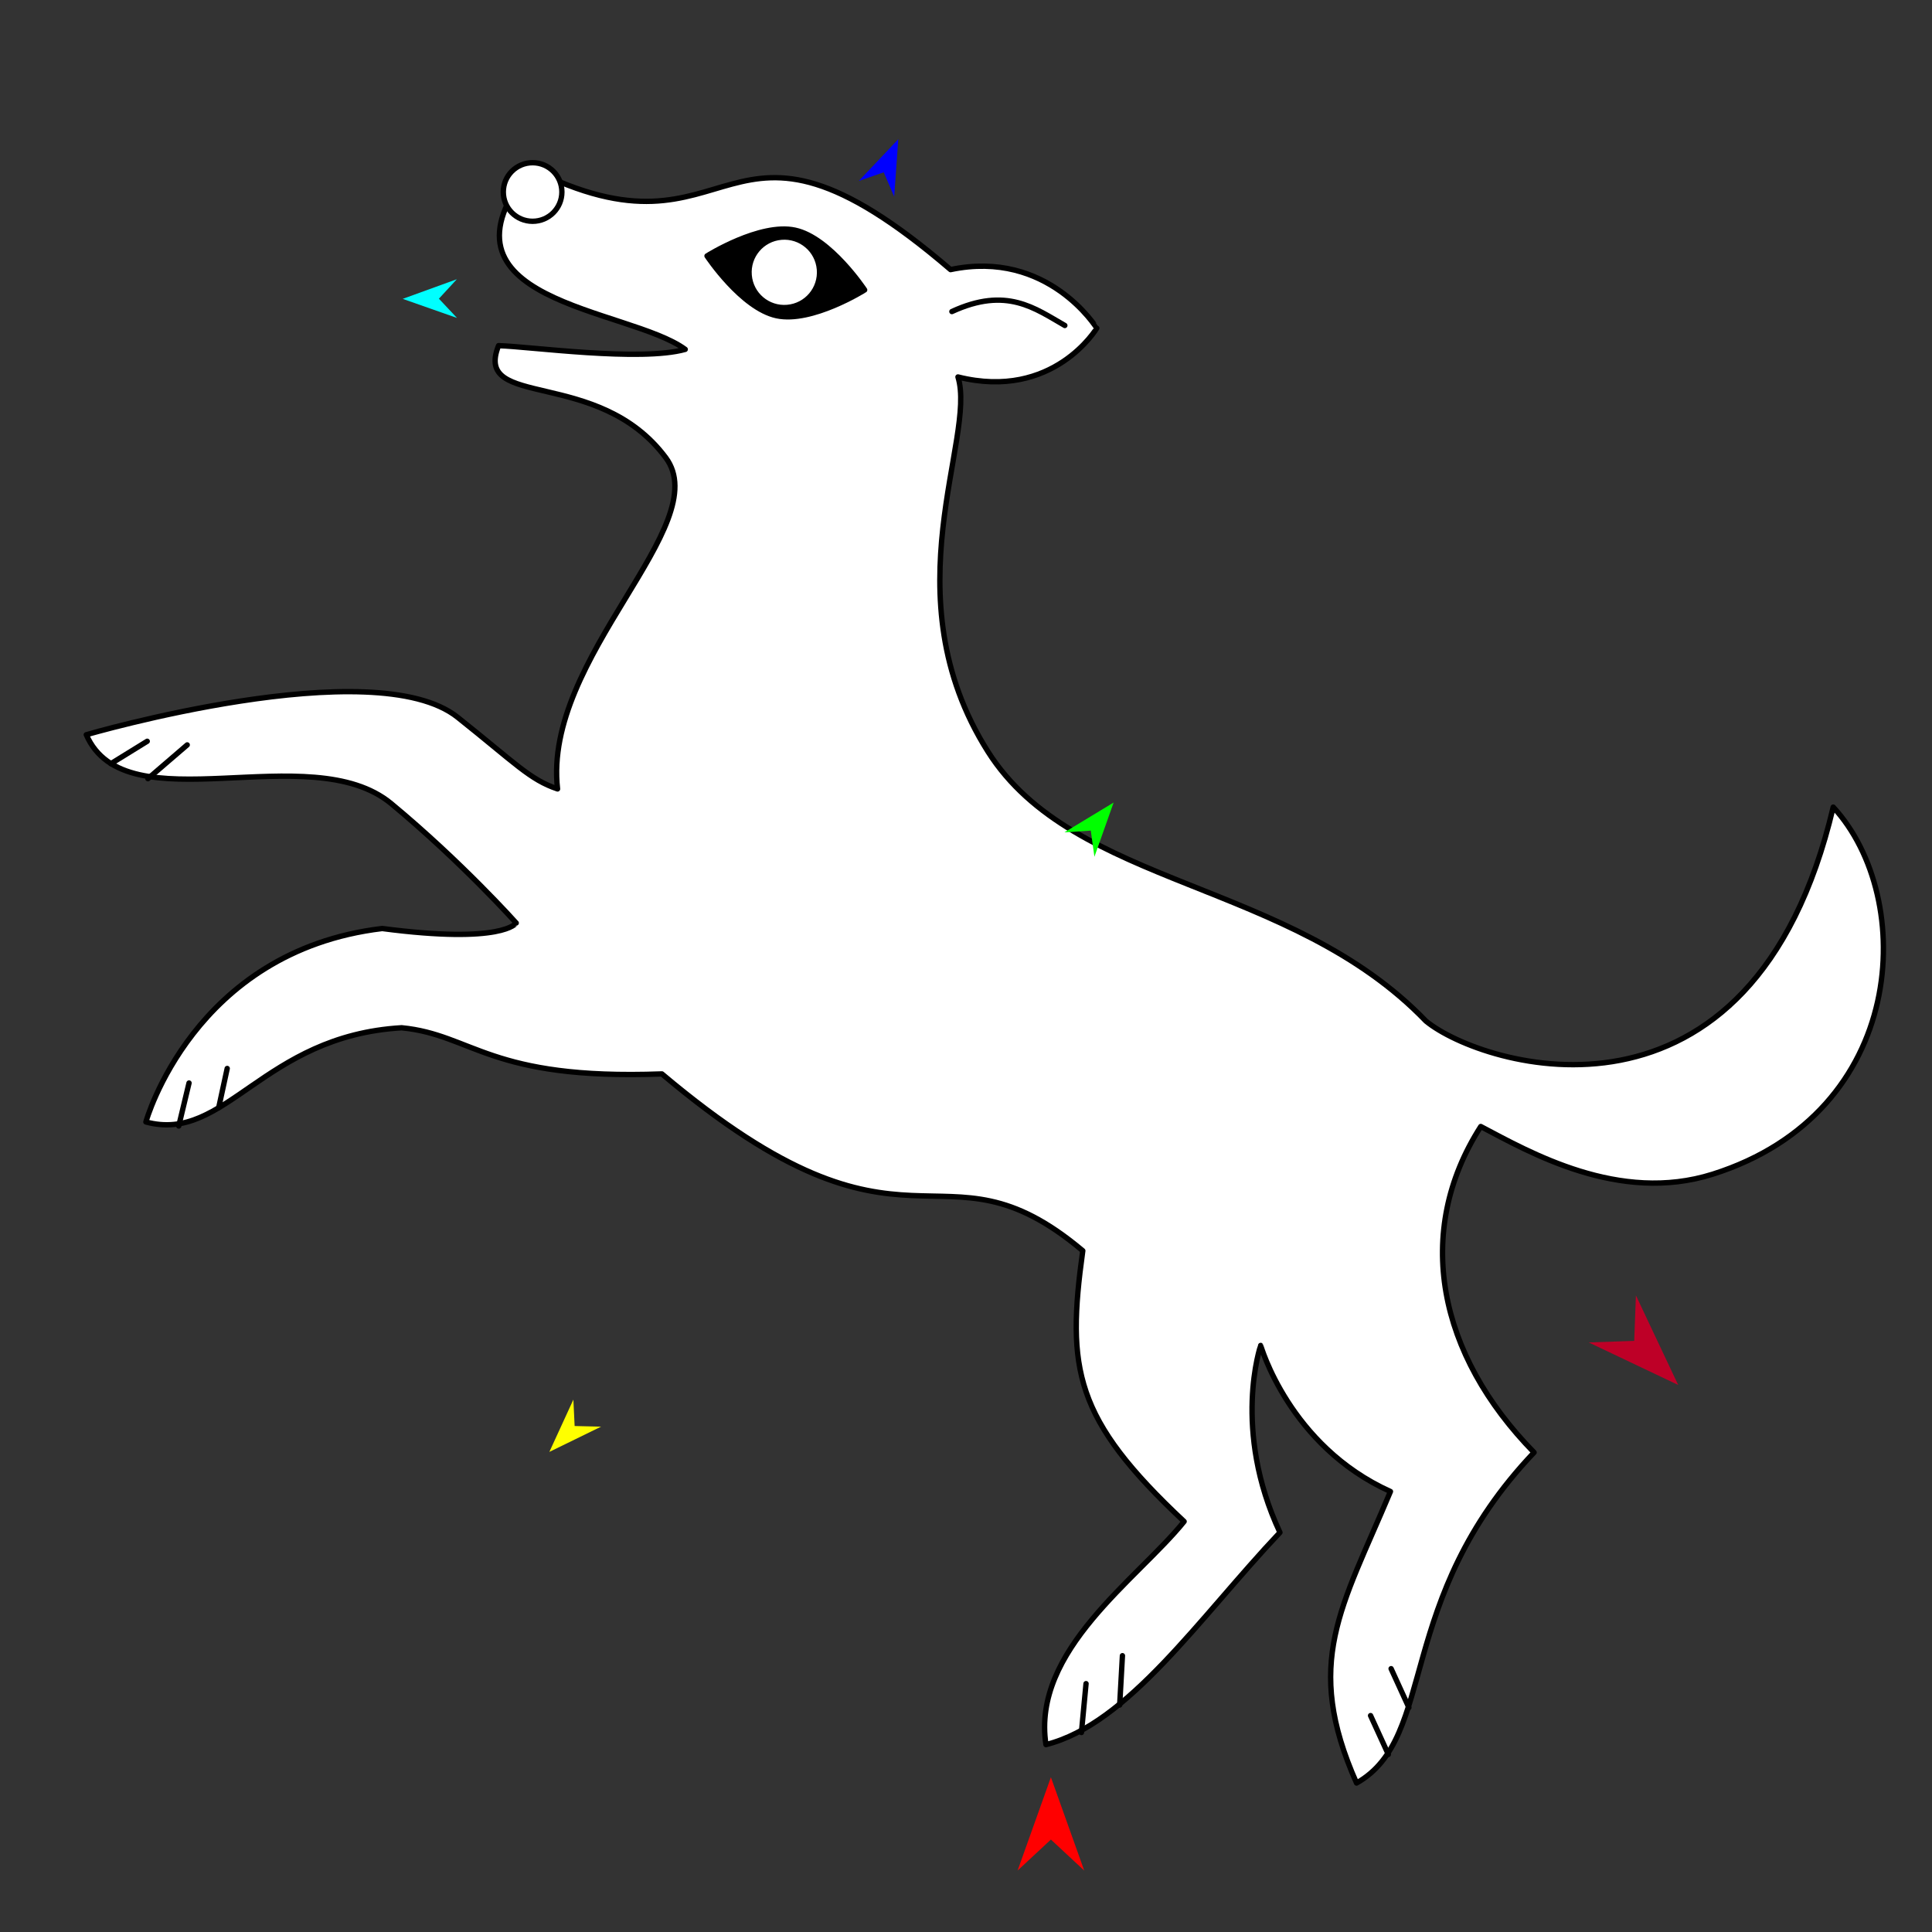 <?xml version="1.0" encoding="utf-8"?>
<!-- Generator: Moho 13.5 build 20210422 -->
<!DOCTYPE svg PUBLIC "-//W3C//DTD SVG 1.1//EN" "http://www.w3.org/Graphics/SVG/1.1/DTD/svg11.dtd">
<svg version="1.1" id="Frame_0" xmlns="http://www.w3.org/2000/svg" xmlns:xlink="http://www.w3.org/1999/xlink" width="720px" height="720px">
<rect width="100%" height="100%" fill="#333333" stroke="none"/>
<g id="dog">
<g id="dog_2">
<path id="S1" fill="#ffffff" fill-rule="evenodd" stroke="#000000" stroke-width="2" stroke-linecap="round" stroke-linejoin="round" d="M 551.837 419.817 C 570.154 429.449 603.346 448.616 638.251 437.592 C 711.046 414.601 714.422 334.706 683.188 300.783 C 653.011 428.807 552.372 397.736 531.420 380.540 C 480.783 327.880 400.224 330.838 368.156 280.063 C 331.203 221.551 364.091 163.384 357.009 140.482 C 392.596 149.391 408.733 122.306 408.738 122.304 C 408.732 122.302 390.585 92.803 354.244 100.474 C 267.163 25.766 276.345 102.700 197.792 62.776 C 157.054 112.738 234.299 114.633 255.363 130.197 C 238.565 134.885 197.588 129.155 185.802 128.815 C 176.192 152.803 222.824 136.645 248.099 170.541 C 266.834 195.666 202.183 245.024 207.778 294.011 C 197.424 290.545 192.140 284.493 170.547 267.313 C 139.386 242.518 32.179 273.808 32.164 273.809 C 46.960 307.974 115.489 274.355 145.821 299.497 C 172.077 321.258 192.373 343.962 192.378 343.967 C 192.373 343.967 187.609 351.955 142.440 346.031 C 72.003 354.444 54.379 418.108 54.369 418.118 C 84.087 426.157 97.891 386.052 149.680 383.020 C 176.308 385.614 182.277 402.597 246.672 400.216 C 339.896 478.803 349.278 420.491 403.522 466.122 C 397.389 510.284 400.442 528.737 441.286 567.018 C 423.923 588.567 384.411 615.001 389.794 650.163 C 420.478 642.465 446.912 602.934 476.997 571.104 C 459.028 532.702 469.823 501.415 469.823 501.408 C 469.828 501.413 480.437 538.841 518.180 555.841 C 499.919 599.366 485.602 619.553 505.549 664.485 C 535.807 647.399 519.385 596.292 571.702 541.284 C 536.017 504.875 526.541 459.301 551.837 419.817 Z"/>
<path id="S3" fill="none" stroke="#000000" stroke-width="2" stroke-linecap="round" stroke-linejoin="round" d="M 354.744 116.107 C 375.133 106.686 385.677 114.935 396.828 121.296 "/>
<path id="S4" fill="none" stroke="#000000" stroke-width="2" stroke-linecap="round" stroke-linejoin="round" d="M 517.393 653.830 C 515.186 649.006 512.979 644.181 510.772 639.357 M 525.048 636.354 C 522.841 631.526 520.634 626.698 518.427 621.870 M 417.271 635.413 C 417.613 629.286 417.954 623.160 418.296 617.033 M 403.019 645.653 C 403.591 639.584 404.164 633.515 404.736 627.447 M 55.123 290.191 C 60.004 285.995 64.886 281.800 69.768 277.605 M 41.326 284.598 C 45.839 281.816 50.352 279.033 54.865 276.250 M 81.514 412.775 C 82.567 407.913 83.619 403.051 84.672 398.190 M 66.611 419.629 C 67.889 414.289 69.168 408.949 70.446 403.609 "/>
<path id="S5" fill="#ffffff" fill-rule="evenodd" stroke="#000000" stroke-width="2" stroke-linecap="round" stroke-linejoin="round" d="M 198.484 60.637 C 204.525 60.637 209.398 65.510 209.398 71.551 C 209.399 77.592 204.525 82.466 198.484 82.466 C 192.442 82.466 187.569 77.592 187.570 71.551 C 187.570 65.510 192.443 60.637 198.484 60.637 Z"/>
<path id="S6" fill="#000000" fill-rule="evenodd" stroke="#000000" stroke-width="2" stroke-linecap="round" stroke-linejoin="round" d="M 296.299 85.785 C 309.376 88.609 322.224 108.058 322.226 108.060 C 322.223 108.061 302.494 120.474 289.418 117.650 C 276.341 114.827 263.492 95.378 263.490 95.376 C 263.493 95.375 283.222 82.961 296.299 85.785 Z"/>
<path id="S5_2" fill="#ffffff" fill-rule="evenodd" stroke="#000000" stroke-width="2" stroke-linecap="round" stroke-linejoin="round" d="M 291.193 88.380 C 298.446 87.777 304.784 93.141 305.388 100.394 C 305.991 107.647 300.627 113.985 293.374 114.588 C 286.121 115.192 279.783 109.828 279.180 102.574 C 278.576 95.322 283.940 88.984 291.193 88.380 Z"/>
</g>
<g id="specs_2">
<path fill="#ff0000" fill-rule="evenodd" stroke="none" d="M 391.642 662.331 C 391.644 662.335 404.059 697.097 404.060 697.101 C 404.059 697.100 391.644 685.548 391.642 685.547 C 391.641 685.548 379.226 697.100 379.225 697.101 C 379.226 697.097 391.641 662.335 391.642 662.331 Z"/>
<path fill="#0000ff" fill-rule="evenodd" stroke="none" d="M 334.770 51.867 C 334.769 51.869 333.236 73.256 333.235 73.259 C 333.235 73.258 329.337 64.211 329.337 64.210 C 329.336 64.211 320.033 67.447 320.032 67.447 C 320.033 67.446 334.768 51.869 334.770 51.867 Z"/>
<path fill="#00ffff" fill-rule="evenodd" stroke="none" d="M 150.079 111.380 C 150.081 111.379 170.237 104.065 170.239 104.064 C 170.239 104.065 163.565 111.311 163.565 111.312 C 163.565 111.312 170.312 118.490 170.312 118.490 C 170.310 118.490 150.081 111.380 150.079 111.380 Z"/>
<path fill="#ffff00" fill-rule="evenodd" stroke="none" d="M 204.727 541.084 C 204.728 541.082 213.677 521.597 213.678 521.595 C 213.678 521.596 214.149 531.435 214.149 531.436 C 214.150 531.436 223.997 531.675 223.998 531.675 C 223.997 531.676 204.729 541.083 204.727 541.084 Z"/>
<path fill="#00ff00" fill-rule="evenodd" stroke="none" d="M 415.017 299.083 C 415.016 299.085 407.858 319.297 407.857 319.299 C 407.857 319.298 406.502 309.541 406.501 309.540 C 406.500 309.540 396.672 310.189 396.671 310.189 C 396.672 310.188 415.015 299.084 415.017 299.083 Z"/>
<path fill="#be0027" fill-rule="evenodd" stroke="none" d="M 625.415 516.139 C 625.413 516.136 609.655 482.756 609.654 482.752 C 609.654 482.754 609.021 499.700 609.021 499.702 C 609.019 499.702 592.071 500.290 592.070 500.290 C 592.073 500.292 625.412 516.138 625.415 516.139 Z"/>
</g>
</g>
</svg>
